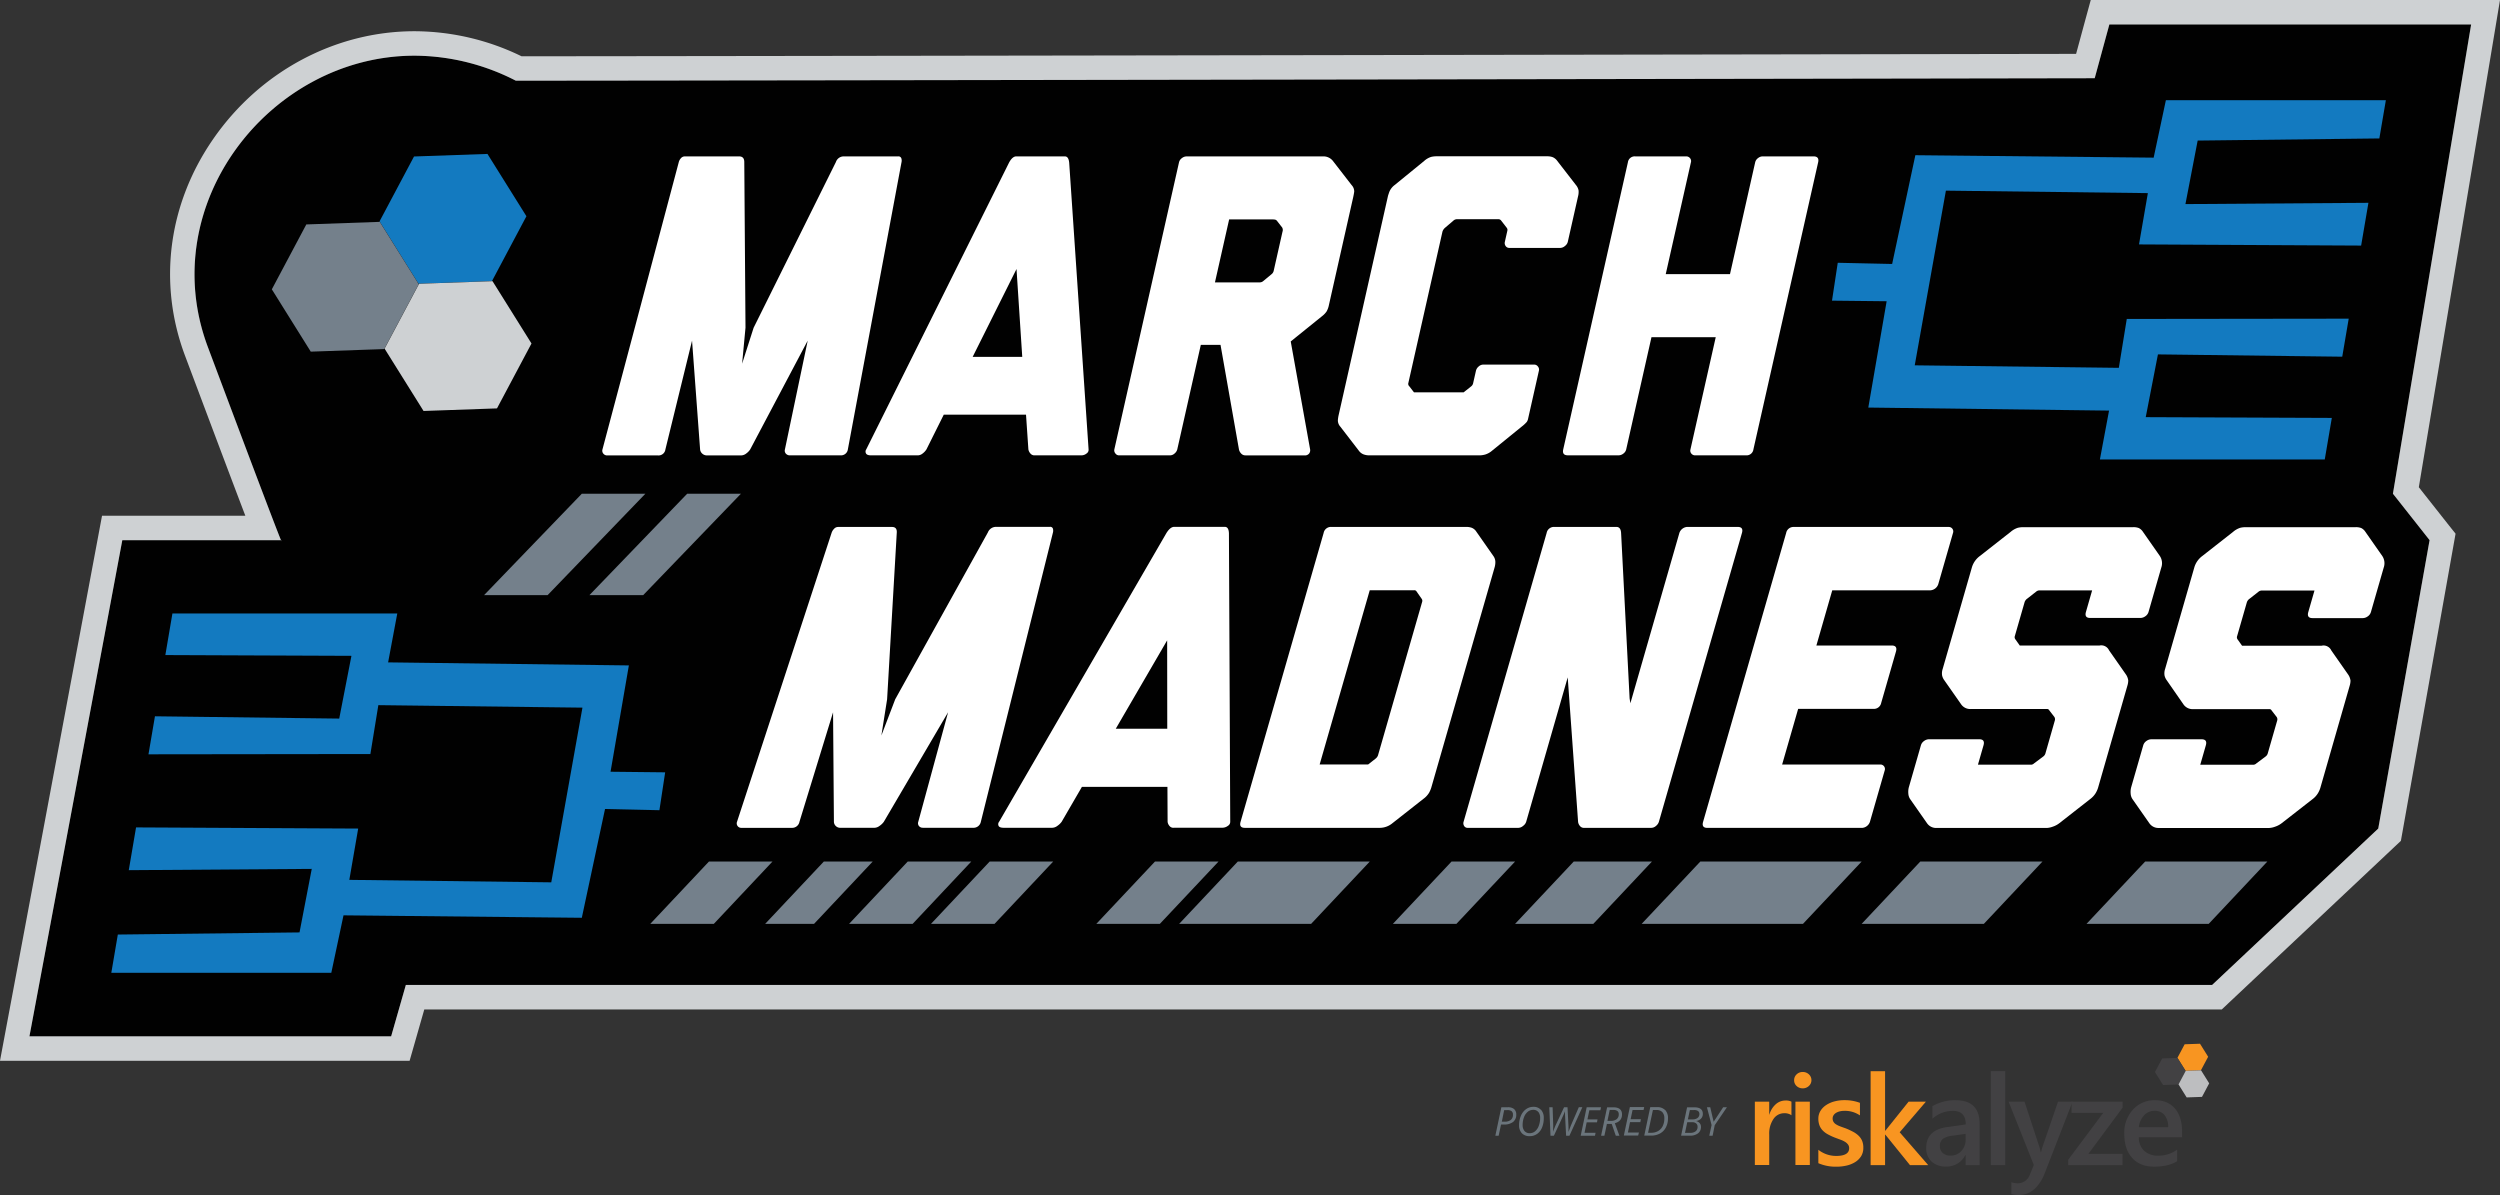 <svg id="Layer_1" data-name="Layer 1" xmlns="http://www.w3.org/2000/svg" xmlns:xlink="http://www.w3.org/1999/xlink" viewBox="0 0 1173.62 560.98"><rect x="0" y="0" width="1173.62" height="560.98" fill="#333333" stroke="none"/><defs><style>.cls-1{fill:none;}.cls-2{fill:#010101;}.cls-3{fill:#ced1d3;}.cls-4{fill:#137ac0;}.cls-5{fill:#fff;}.cls-6{fill:#74808b;}.cls-7{clip-path:url(#clip-path);}.cls-8{fill:#f89521;}.cls-9{fill:#424143;}.cls-10{clip-path:url(#clip-path-2);}.cls-11{fill:#bdbec0;}.cls-12{fill:#6b757c;}</style><clipPath id="clip-path" transform="translate(-53.38 -76.71)"><rect class="cls-1" x="850.18" y="555.77" width="256.69" height="85.56"/></clipPath><clipPath id="clip-path-2" transform="translate(-53.38 -76.71)"><rect class="cls-1" x="877.17" y="566.69" width="213.3" height="71"/></clipPath></defs><title>riskalyzemadness</title><path class="cls-2" d="M185.38,330.29H110.8L67.2,563.21H237l6.88-24.1h847.93l78-73.43,24.1-135.39-17.21-21.8,36.72-220.3H1043.64l-6.88,25.24s-656.31,1.15-741.22,1.15C209.48,71,120,157,151,239.64,190,343.78,185.38,330.29,185.38,330.29Z" transform="translate(-53.38 -76.71)"/><path class="cls-3" d="M1213.46,88.18l-36.72,220.3,17.21,21.8-24.1,135.39-78,73.43H243.9L237,563.21H67.2l43.6-232.92h74.48a3.06,3.06,0,0,0,.27.57,4.24,4.24,0,0,0-.17-0.57h-0.1c-1.21-2.88-7.33-18.66-34.32-90.64-25.22-67.26,29.41-136.8,97-136.8a104.67,104.67,0,0,1,47.55,11.73c84.91,0,741.22-1.15,741.22-1.15l6.88-25.24h169.82M1227,76.71H1034.88l-2.31,8.45L1028,102c-77.39.13-641.68,1.11-729.78,1.13A115.31,115.31,0,0,0,248,91.37c-37.24,0-72.56,18.89-94.49,50.54-21.21,30.61-26.05,67.7-13.28,101.76,13,34.63,22.54,60,28.32,75.14H101.28l-1.75,9.36L55.92,561.1l-2.54,13.59H245.67l2.38-8.32,4.51-15.77h843.83l3.31-3.12,78-73.43,2.77-2.6,0.67-3.74,24.1-135.39,0.9-5.07-3.19-4-14.06-17.81,35.88-215.29L1227,76.71h0Z" transform="translate(-53.38 -76.71)"/><polygon class="cls-4" points="80.94 288 77.62 307.52 164.98 307.88 159.25 337.34 72.74 336.26 69.7 354.11 173.88 353.98 177.61 331.03 273.43 332.2 258.79 414.21 163.99 413.05 168.15 388.97 63.87 388.42 60.45 408.5 146.35 407.9 140.61 437.72 55.31 438.72 52.26 456.67 155.53 456.67 161.26 429.7 273.13 430.85 284.03 379.79 309.56 380.35 312.26 362.57 286.62 362.29 295.22 312.38 182.2 310.95 186.5 288 80.94 288"/><polygon class="cls-4" points="1091.35 215.71 1094.67 196.19 1007.31 195.83 1013.04 166.37 1099.56 167.45 1102.6 149.6 998.41 149.73 994.68 172.68 898.87 171.5 913.5 89.5 1008.31 90.66 1004.15 114.74 1108.43 115.29 1111.85 95.21 1025.95 95.81 1031.69 65.99 1116.98 64.99 1120.04 47.04 1016.77 47.04 1011.03 74.01 899.16 72.86 888.26 123.92 862.73 123.36 860.03 141.14 885.68 141.42 877.07 191.33 990.09 192.76 985.79 215.71 1091.35 215.71"/><path class="cls-5" d="M424.24,290.48a2.47,2.47,0,0,1-1.93-.8,2.13,2.13,0,0,1-.45-2l10.7-51.07-27,51.07a7.25,7.25,0,0,1-1.84,1.91,4,4,0,0,1-2.42.91H385.23a3.14,3.14,0,0,1-2.13-.8,3,3,0,0,1-1.06-2l-3.78-51.07-12.51,51.07a3.23,3.23,0,0,1-3.45,2.81H338.38a2.24,2.24,0,0,1-1.73-.8,2.13,2.13,0,0,1-.45-2L372,152.94a4.29,4.29,0,0,1,1-1.91,2.39,2.39,0,0,1,1.81-.9h25.54q2.41,0,2.43,2.61l0.57,77.82-1.59,16.89,5.41-16.89,38.64-77.82a3.84,3.84,0,0,1,3.61-2.61H475a1.39,1.39,0,0,1,1.51.9,3.55,3.55,0,0,1,.07,1.91L451.41,287.66a3.23,3.23,0,0,1-3.45,2.81H424.24Z" transform="translate(-53.38 -76.71)"/><path class="cls-5" d="M539,290.48a2.41,2.41,0,0,1-1.92-.91,3.91,3.91,0,0,1-.93-1.91l-1.11-16.29H496.43l-8.12,16.29a7.13,7.13,0,0,1-1.76,1.91,3.75,3.75,0,0,1-2.31.91H462.32q-1.92,0-2.4-.91a1.83,1.83,0,0,1,.12-1.91l67.09-134.72q1.57-2.81,3.3-2.81h22.88q1.73,0,2,3l9.1,134.52a2.05,2.05,0,0,1-.89,1.91,3.86,3.86,0,0,1-2.6.91H539ZM530.58,203L510,244.23h23.27Z" transform="translate(-53.38 -76.71)"/><path class="cls-5" d="M638,290.48a2.57,2.57,0,0,1-2-.91,3.86,3.86,0,0,1-1-1.91l-8.65-49.06h-9.25l-11.05,49.06a3.71,3.71,0,0,1-1.23,1.91,3.25,3.25,0,0,1-2.21.91H578.7a2.09,2.09,0,0,1-1.71-.91,2.21,2.21,0,0,1-.48-1.91l30.35-134.72a3.39,3.39,0,0,1,1.36-2,3.56,3.56,0,0,1,2.09-.8h63.94a5.67,5.67,0,0,1,4.77,2l8.88,11.46a4.35,4.35,0,0,1,1.21,3.12c-0.13.87-.28,1.71-0.46,2.51L677.24,219.9a10,10,0,0,1-1.08,3,9.65,9.65,0,0,1-2.11,2.21L659.31,237l9.1,50.67a2.53,2.53,0,0,1-.43,1.91,2.47,2.47,0,0,1-2.21.91H638Zm12.32-85.06a2.8,2.8,0,0,0,1-1.61l4.12-18.3a2.44,2.44,0,0,0-.15-2l-2.34-3a1.7,1.7,0,0,0-1-.7,8.33,8.33,0,0,0-1.38-.1H630.4l-6.66,29.56h21.11a2.42,2.42,0,0,0,1.54-.6Z" transform="translate(-53.38 -76.71)"/><path class="cls-5" d="M753.85,288.27a9,9,0,0,1-3.22,1.81,10.48,10.48,0,0,1-2.71.4H696a8,8,0,0,1-2.32-.4,4.9,4.9,0,0,1-2.41-1.81L682.59,277a4.39,4.39,0,0,1-1.15-2.92,15.62,15.62,0,0,1,.32-2.31l23.19-103c0.06-.27.28-0.94,0.65-2a7.63,7.63,0,0,1,2.53-3.22l13.8-11.26a9,9,0,0,1,3.25-1.91,10.73,10.73,0,0,1,2.48-.3h52.08a7.42,7.42,0,0,1,2.52.4,5.21,5.21,0,0,1,2.21,1.81l8.72,11.26a5.65,5.65,0,0,1,1.24,2.51,7.83,7.83,0,0,1-.21,2.71l-4.85,21.51a3.54,3.54,0,0,1-1.33,1.91,3.42,3.42,0,0,1-2.12.9H762a2,2,0,0,1-1.81-.9,2.38,2.38,0,0,1-.37-1.91l1.18-5.23a1.62,1.62,0,0,0-.29-1.41l-2.65-3.42a1.52,1.52,0,0,0-1.27-.6h-19.5a2.41,2.41,0,0,0-1.54.6l-4,3.42a4,4,0,0,0-1.21,1.81l-16,71a1.55,1.55,0,0,0,.44,1.61l2.18,2.82H740.5L744,258.1a2.52,2.52,0,0,0,.92-1.41l1.36-6a3.7,3.7,0,0,1,1.23-1.91,3.24,3.24,0,0,1,2.21-.91h23.93a2.1,2.1,0,0,1,1.71.91,2.21,2.21,0,0,1,.47,1.91l-5.12,22.72a3.77,3.77,0,0,1-.62,1.41,16.63,16.63,0,0,1-2.41,2.21Z" transform="translate(-53.38 -76.71)"/><path class="cls-5" d="M849.14,290.48a2.24,2.24,0,0,1-1.73-.8,2.13,2.13,0,0,1-.45-2L858.83,235H828.66L816.8,287.66a3.38,3.38,0,0,1-1.36,2,3.54,3.54,0,0,1-2.09.8H789.42q-2.82,0-2.18-2.81l30.35-134.72a3.23,3.23,0,0,1,3.45-2.81H845a2.26,2.26,0,0,1,1.73.8,2.14,2.14,0,0,1,.45,2l-11.82,52.48h30.16l11.82-52.48a3.39,3.39,0,0,1,1.36-2,3.55,3.55,0,0,1,2.09-.8h23.93q2.81,0,2.18,2.81L876.52,287.66a3.23,3.23,0,0,1-3.45,2.81H849.14Z" transform="translate(-53.38 -76.71)"/><path class="cls-5" d="M486.65,465.3a2.28,2.28,0,0,1-1.87-.81,2.1,2.1,0,0,1-.32-2l14-51.41-30.16,51.41a8,8,0,0,1-2,1.92,4.21,4.21,0,0,1-2.46.91h-16a2.91,2.91,0,0,1-2.06-.81,2.82,2.82,0,0,1-.92-2l-0.4-51.41-15.78,51.41a3.48,3.48,0,0,1-3.61,2.83H401.35a2.06,2.06,0,0,1-1.67-.81,2.09,2.09,0,0,1-.32-2l44.39-135.61a4.71,4.71,0,0,1,1.15-1.92,2.53,2.53,0,0,1,1.86-.91h25.37q2.4,0,2.24,2.63L469.83,405l-2.69,17,6.49-17,43.5-78.33a4.14,4.14,0,0,1,3.75-2.63h25.37a1.28,1.28,0,0,1,1.44.91,3.61,3.61,0,0,1-.05,1.92l-33.8,135.61a3.48,3.48,0,0,1-3.61,2.83H486.65Z" transform="translate(-53.38 -76.71)"/><path class="cls-5" d="M604.3,465.32a2.36,2.36,0,0,1-1.94-.91,3.61,3.61,0,0,1-.85-1.92l-0.08-16.4H561.29l-9.51,16.39a8,8,0,0,1-2,1.92,4.21,4.21,0,0,1-2.46.91H524.6q-2,0-2.44-.91a1.82,1.82,0,0,1,.25-1.92L601,326.87q1.81-2.84,3.61-2.83h23.77q1.8,0,1.92,3l0.61,135.41a2.19,2.19,0,0,1-1.05,1.92,4.33,4.33,0,0,1-2.76.91H604.3Zm-3-88-24.12,41.49h24.17Z" transform="translate(-53.38 -76.71)"/><path class="cls-5" d="M707.12,463.11a9.36,9.36,0,0,1-5.83,2.23H637.76q-2.8,0-2-2.83l39-135.61a3.48,3.48,0,0,1,3.61-2.83h63.52a7.33,7.33,0,0,1,2.38.4,4.59,4.59,0,0,1,2.17,1.82l7.93,11.34a4.91,4.91,0,0,1,1,2.83,9,9,0,0,1-.3,2.43l-29.8,103.63a13.42,13.42,0,0,1-1,2.33,9.93,9.93,0,0,1-2.74,2.93Zm-7.85-30.36a3.55,3.55,0,0,0,1-1.42L721,359.28a1.59,1.59,0,0,0-.19-1.42l-2.4-3.44a1.15,1.15,0,0,0-1.22-.61H696.4l-23.51,81.77h22.77Z" transform="translate(-53.38 -76.71)"/><path class="cls-5" d="M797,465.35a2.36,2.36,0,0,1-1.94-.91,3.61,3.61,0,0,1-.85-1.92l-4.87-67.81-19.5,67.8a3.9,3.9,0,0,1-1.45,1.92,3.59,3.59,0,0,1-2.16.91H742.43a1.85,1.85,0,0,1-1.73-.91,2.34,2.34,0,0,1-.25-1.92l39-135.61a3.48,3.48,0,0,1,3.61-2.83h29.16q2,0,2.18,2.83l4,77.72,0.36,2.23,23-79.95a4.21,4.21,0,0,1,3.61-2.83h23.77q2.8,0,2,2.83l-39,135.61a4.09,4.09,0,0,1-1.35,1.92,3.41,3.41,0,0,1-2.26.91H797Z" transform="translate(-53.38 -76.71)"/><path class="cls-5" d="M854.89,465.36q-2.8,0-2-2.83l39-135.61a3.48,3.48,0,0,1,3.61-2.83h72.71a2.1,2.1,0,0,1,2,2.83L963.28,351a4.21,4.21,0,0,1-3.61,2.83H913.53l-7.45,25.91h35.36q2.8,0,2,2.83l-6.93,24.09a3.48,3.48,0,0,1-3.61,2.83H897.52L890,435.61h46.14a2.11,2.11,0,0,1,2,2.83l-6.93,24.09a4.21,4.21,0,0,1-3.61,2.83H854.89Z" transform="translate(-53.38 -76.71)"/><path class="cls-5" d="M1020.13,463.16a10.32,10.32,0,0,1-3.06,1.62,9.29,9.29,0,0,1-2.77.61H962.56a5.19,5.19,0,0,1-4.55-2.23l-7.93-11.34a5.23,5.23,0,0,1-.84-2.63,8.42,8.42,0,0,1,.27-3l5.65-19.63a3.72,3.72,0,0,1,1.48-2,4,4,0,0,1,2.33-.81h23.57q2.8,0,2,2.83l-2.62,9.11h25.17a2.32,2.32,0,0,0,1.17-.61l4.33-3.24a2.77,2.77,0,0,0,1-1.42L1018,415a2,2,0,0,0-.42-2l-2.18-2.83a1.14,1.14,0,0,0-.83-0.61h-36a5.19,5.19,0,0,1-4.55-2.23l-7.93-11.33a5.89,5.89,0,0,1-1-2.23,6.51,6.51,0,0,1,.27-3l13.74-47.77a10.24,10.24,0,0,1,3.71-5.26l14.45-11.33a9.71,9.71,0,0,1,3.35-1.92,10.76,10.76,0,0,1,2.48-.3h51.74a6.92,6.92,0,0,1,2.58.4,5,5,0,0,1,2,1.82l7.93,11.34a6.16,6.16,0,0,1,.63,5.47L1062,364a3.71,3.71,0,0,1-1.48,2,4,4,0,0,1-2.33.81h-23.57q-2.8,0-2-2.83l2.91-10.12H1010.8a2.53,2.53,0,0,0-1.57.61l-4.13,3.24a3.39,3.39,0,0,0-1.26,1.62l-4.66,16.19a1.68,1.68,0,0,0,.39,1.42l2,2.83h37.35a4,4,0,0,1,4.55,2.23l7.93,11.34a6.37,6.37,0,0,1,1.08,2.83,8.72,8.72,0,0,1-.4,2.43l-13.79,48a11.63,11.63,0,0,1-1.1,2.43,10.16,10.16,0,0,1-2.61,2.83Z" transform="translate(-53.38 -76.71)"/><path class="cls-5" d="M1124.5,463.17a10.32,10.32,0,0,1-3.06,1.62,9.29,9.29,0,0,1-2.77.61h-51.74a5.19,5.19,0,0,1-4.55-2.23l-7.93-11.34a5.23,5.23,0,0,1-.84-2.63,8.42,8.42,0,0,1,.27-3l5.65-19.63a3.72,3.72,0,0,1,1.48-2,4,4,0,0,1,2.33-.81h23.57q2.8,0,2,2.83l-2.62,9.11h25.17a2.32,2.32,0,0,0,1.17-.61l4.33-3.24a2.77,2.77,0,0,0,1-1.42l4.42-15.38a2,2,0,0,0-.42-2l-2.18-2.83a1.14,1.14,0,0,0-.83-0.61h-36a5.19,5.19,0,0,1-4.55-2.23L1070.51,396a5.89,5.89,0,0,1-1-2.23,6.51,6.51,0,0,1,.27-3l13.74-47.77a10.24,10.24,0,0,1,3.71-5.26l14.45-11.33a9.71,9.71,0,0,1,3.35-1.92,10.76,10.76,0,0,1,2.48-.3h51.74a6.92,6.92,0,0,1,2.58.4,5,5,0,0,1,2,1.82l7.93,11.34a6.16,6.16,0,0,1,.63,5.47l-6,20.85a3.71,3.71,0,0,1-1.48,2,4,4,0,0,1-2.33.81H1139q-2.8,0-2-2.83l2.91-10.12h-24.77a2.53,2.53,0,0,0-1.57.61l-4.13,3.24a3.39,3.39,0,0,0-1.26,1.62l-4.66,16.19a1.68,1.68,0,0,0,.39,1.42l2,2.83h37.35a4,4,0,0,1,4.55,2.23l7.93,11.34a6.37,6.37,0,0,1,1.08,2.83,8.72,8.72,0,0,1-.4,2.43l-13.79,48a11.63,11.63,0,0,1-1.1,2.43,10.16,10.16,0,0,1-2.61,2.83Z" transform="translate(-53.38 -76.71)"/><polygon class="cls-4" points="230.94 131.98 196.45 133.19 178.17 103.93 194.36 73.46 228.84 72.26 247.13 101.51 230.94 131.98"/><polygon class="cls-6" points="180.37 163.87 145.89 165.08 127.61 135.82 143.8 105.36 178.28 104.15 196.57 133.41 180.37 163.87"/><polygon class="cls-3" points="233.31 191.72 198.83 192.93 180.54 163.67 196.74 133.21 231.22 132 249.51 161.25 233.31 191.72"/><polygon class="cls-6" points="273.13 231.78 302.97 231.78 257.07 279.39 227.24 279.39 273.13 231.78"/><polygon class="cls-6" points="332.8 404.46 362.63 404.46 335.09 433.72 305.26 433.72 332.8 404.46"/><polygon class="cls-6" points="426.12 404.46 455.95 404.46 428.42 433.72 398.58 433.72 426.12 404.46"/><polygon class="cls-6" points="464.58 404.46 494.41 404.46 466.87 433.72 437.04 433.72 464.58 404.46"/><polygon class="cls-6" points="542.19 404.46 572.02 404.46 544.48 433.72 514.65 433.72 542.19 404.46"/><polygon class="cls-6" points="681.41 404.46 711.24 404.46 683.7 433.72 653.87 433.72 681.41 404.46"/><polygon class="cls-6" points="798.2 404.46 873.93 404.46 846.39 433.72 770.66 433.72 798.2 404.46"/><polygon class="cls-6" points="901.46 404.46 958.83 404.46 931.3 433.72 873.93 433.72 901.46 404.46"/><polygon class="cls-6" points="1007.02 404.46 1064.39 404.46 1036.86 433.72 979.49 433.72 1007.02 404.46"/><polygon class="cls-6" points="738.78 404.46 775.49 404.46 747.96 433.72 711.24 433.72 738.78 404.46"/><polygon class="cls-6" points="581.07 404.46 643.03 404.46 615.49 433.72 553.53 433.72 581.07 404.46"/><polygon class="cls-6" points="386.73 404.46 409.68 404.46 382.14 433.72 359.19 433.72 386.73 404.46"/><polygon class="cls-6" points="322.59 231.78 347.83 231.78 301.94 279.39 276.7 279.39 322.59 231.78"/><g class="cls-7"><path class="cls-8" d="M894.46,600.31a5.6,5.6,0,0,0-3.52-1,6,6,0,0,0-5,2.7,12.1,12.1,0,0,0-2,7.36v14.25h-6.75V593.88h6.75V600H884a10.35,10.35,0,0,1,3-4.9,6.86,6.86,0,0,1,4.58-1.76,5.7,5.7,0,0,1,2.79.55v6.4Z" transform="translate(-53.38 -76.71)"/><path class="cls-8" d="M899.65,587.63a4.06,4.06,0,0,1-2.84-1.08,3.54,3.54,0,0,1-1.18-2.73,3.63,3.63,0,0,1,1.18-2.76,4,4,0,0,1,2.84-1.11,4.13,4.13,0,0,1,2.91,1.11,3.61,3.61,0,0,1,1.19,2.76,3.56,3.56,0,0,1-1.19,2.69,4.1,4.1,0,0,1-2.91,1.12m3.34,36h-6.75V593.88H903v29.79Z" transform="translate(-53.38 -76.71)"/><path class="cls-8" d="M907,622.74v-6.26a13.46,13.46,0,0,0,8.35,2.88q6.11,0,6.11-3.61a2.84,2.84,0,0,0-.52-1.73,5,5,0,0,0-1.41-1.27,11.3,11.3,0,0,0-2.1-1l-2.69-1a28.42,28.42,0,0,1-3.3-1.54,10,10,0,0,1-2.44-1.85,7,7,0,0,1-1.47-2.34A8.62,8.62,0,0,1,907,602a7.05,7.05,0,0,1,1-3.8,8.86,8.86,0,0,1,2.73-2.76,13.12,13.12,0,0,1,3.9-1.69,17.8,17.8,0,0,1,4.51-.57,20.5,20.5,0,0,1,7.39,1.25v5.91a12.45,12.45,0,0,0-7.21-2.15,9.39,9.39,0,0,0-2.31.26,6,6,0,0,0-1.76.73,3.55,3.55,0,0,0-1.13,1.12,2.66,2.66,0,0,0-.41,1.44,3.07,3.07,0,0,0,.41,1.63,3.65,3.65,0,0,0,1.21,1.18,10.35,10.35,0,0,0,1.92.93q1.12,0.42,2.57.92a37.74,37.74,0,0,1,3.45,1.6,11.56,11.56,0,0,1,2.6,1.85,7.23,7.23,0,0,1,1.66,2.38,8.11,8.11,0,0,1,.58,3.21,7.35,7.35,0,0,1-1,4,8.73,8.73,0,0,1-2.79,2.79,13.11,13.11,0,0,1-4,1.64,21,21,0,0,1-4.81.54,20.28,20.28,0,0,1-8.47-1.63" transform="translate(-53.38 -76.71)"/><polygon class="cls-8" points="905.19 546.96 896.63 546.96 885.06 532.65 884.94 532.65 884.94 546.96 878.16 546.96 878.16 502.86 884.94 502.86 884.94 530.82 885.06 530.82 895.99 517.17 904.11 517.17 891.8 531.54 905.19 546.96"/><path class="cls-9" d="M982.7,623.67h-6.55V619H976a9.86,9.86,0,0,1-9,5.35,9.53,9.53,0,0,1-6.88-2.38,8.35,8.35,0,0,1-2.49-6.31q0-8.44,9.72-9.83l8.84-1.25q0-6.37-6.05-6.37a14.38,14.38,0,0,0-9.6,3.67V596a20.92,20.92,0,0,1,10.88-2.79q11.29,0,11.29,11.11v19.38ZM976.18,609l-6.26.87a9.94,9.94,0,0,0-4.38,1.41,4.13,4.13,0,0,0-1.47,3.62,4,4,0,0,0,1.35,3.1,5.23,5.23,0,0,0,3.62,1.21,6.68,6.68,0,0,0,5.1-2.17,7.68,7.68,0,0,0,2-5.45V609Z" transform="translate(-53.38 -76.71)"/><rect class="cls-9" x="934.58" y="502.86" width="6.78" height="44.1"/><path class="cls-9" d="M1026.34,593.88l-13.44,34.56q-4.19,9.25-11.75,9.25a14.07,14.07,0,0,1-3.55-.38V631.7a9.42,9.42,0,0,0,2.91.52,6,6,0,0,0,5.64-3.72l2-4.89-11.84-29.73h7.48l7.1,21.64q0.12,0.41.52,2.15h0.14q0.15-.67.52-2.1l7.45-21.7h6.81Z" transform="translate(-53.38 -76.71)"/><polygon class="cls-9" points="996.46 519.99 980.37 541.69 996.4 541.69 996.4 546.96 970.92 546.96 970.92 544.43 987.35 522.44 972.49 522.44 972.49 517.17 996.46 517.17 996.46 519.99"/><path class="cls-9" d="M1077.75,610.61h-20.31A8.59,8.59,0,0,0,1060,617a9.48,9.48,0,0,0,6.68,2.24,14.73,14.73,0,0,0,8.76-2.85v5.44q-4.08,2.56-10.77,2.56t-10.31-4.06q-3.74-4.06-3.74-11.42a15.87,15.87,0,0,1,4.12-11.33,13.46,13.46,0,0,1,10.23-4.38q6.11,0,9.45,3.93t3.34,10.91v2.59Zm-6.52-4.77a8.71,8.71,0,0,0-1.72-5.66,5.74,5.74,0,0,0-4.65-2,6.55,6.55,0,0,0-4.93,2.12,9.7,9.7,0,0,0-2.49,5.56h13.79Z" transform="translate(-53.38 -76.71)"/><polygon class="cls-8" points="1033.22 502.45 1026.02 502.71 1022.2 496.6 1025.58 490.23 1032.79 489.98 1036.61 496.09 1033.22 502.45"/></g><g class="cls-10"><polygon class="cls-9" points="1022.66 509.12 1015.46 509.37 1011.64 503.26 1015.03 496.89 1022.23 496.64 1026.05 502.75 1022.66 509.12"/><polygon class="cls-11" points="1033.72 514.93 1026.52 515.18 1022.7 509.07 1026.08 502.71 1033.28 502.46 1037.1 508.57 1033.72 514.93"/></g><path class="cls-12" d="M856.25,596.52H854.7l2.18,8.35-1.09,5h1.57l1-4.95,5.73-8.42h-1.77l-4.47,6.83Zm-10.79,7h2.16a3,3,0,0,1,2,.56,2,2,0,0,1,.68,1.62,2.55,2.55,0,0,1-.89,2.08,3.88,3.88,0,0,1-2.54.74H844.4Zm1.23-5.7h1.93a3.13,3.13,0,0,1,1.92.47,1.68,1.68,0,0,1,.61,1.42,2.19,2.19,0,0,1-.85,1.82,3.59,3.59,0,0,1-2.28.67h-2.27Zm-1.3-1.34-2.83,13.37h4.23a5.83,5.83,0,0,0,3.72-1.1,3.67,3.67,0,0,0,1.39-3,2.69,2.69,0,0,0-.56-1.72,3,3,0,0,0-1.61-1v-0.09a3.81,3.81,0,0,0,2.24-1.15,3.14,3.14,0,0,0,.8-2.18q0-3.07-4-3.07h-3.43Zm-18.33,12,2.28-10.68H831a3.59,3.59,0,0,1,2.76,1,4.22,4.22,0,0,1,.94,3,7.87,7.87,0,0,1-.74,3.49,5.49,5.49,0,0,1-2.15,2.36,6.22,6.22,0,0,1-3.25.84h-1.48Zm8-10.66a5.07,5.07,0,0,0-3.84-1.37h-3.13l-2.82,13.37h3.22a8.48,8.48,0,0,0,4.18-1,6.7,6.7,0,0,0,2.74-2.82,8.94,8.94,0,0,0,1-4.22,5.54,5.54,0,0,0-1.31-4m-12.34,10.61h-5.17l1-4.9h4.84l0.27-1.39h-4.82l0.9-4.29h5.17l0.29-1.4h-6.72l-2.83,13.37h6.72Zm-12.08-10.62a3.21,3.21,0,0,1,2,.5,1.94,1.94,0,0,1,.62,1.61,2.71,2.71,0,0,1-1,2.23,4.18,4.18,0,0,1-2.71.78H808q0.13-.6,1.06-5.11h1.52ZM810,604.32l1.91,5.56h1.7L811.46,604q3.37-.93,3.37-4.11,0-3.35-4.08-3.35h-2.92L805,609.89h1.56l1.18-5.56H810Zm-7.59,4.17h-5.17l1-4.9h4.84l0.26-1.39H798.6l0.9-4.29h5.18l0.29-1.4h-6.72l-2.82,13.37h6.72Zm-6.2-12h-1.66L791,604.68q-0.51,1.19-1.2,3.24h-0.08v-0.76q0-1.38-.08-2.78l-0.39-7.86h-1.63l-3.7,7.9q-0.61,1.28-1.43,3.5h-0.05c0.06-1,.09-1.76.09-2.36l0-.81-0.28-8.24h-1.56l0.57,13.37h1.59q4.28-9.24,4.61-10t0.56-1.41h0.05q0,1.34.07,2.58l0.45,8.83h1.56Zm-20.68,2.2a4.27,4.27,0,0,1,.86,2.84,10.2,10.2,0,0,1-.64,3.69A5.94,5.94,0,0,1,774,607.8a3.86,3.86,0,0,1-2.49.89,3.07,3.07,0,0,1-2.43-1,4.15,4.15,0,0,1-.9-2.84,10.13,10.13,0,0,1,.63-3.64,6,6,0,0,1,1.76-2.57,4,4,0,0,1,2.57-.92,2.94,2.94,0,0,1,2.38,1m1.24-1a4.5,4.5,0,0,0-3.51-1.41,5.85,5.85,0,0,0-3.45,1.08,7.18,7.18,0,0,0-2.41,3.07,10.8,10.8,0,0,0-.88,4.41,5.33,5.33,0,0,0,1.31,3.84,4.81,4.81,0,0,0,3.65,1.37A5.84,5.84,0,0,0,775,609a6.76,6.76,0,0,0,2.3-3,11.42,11.42,0,0,0,.8-4.41,5.54,5.54,0,0,0-1.28-3.88m-17.31.14H761a3.1,3.1,0,0,1,2,.51,2,2,0,0,1,.63,1.65,3,3,0,0,1-1,2.44,4.67,4.67,0,0,1-3,.83h-1.22Zm4.68-.48a4.43,4.43,0,0,0-3-.86h-3l-2.83,13.37h1.56l1.12-5.26h1.24a6.92,6.92,0,0,0,4.4-1.2,4.17,4.17,0,0,0,1.5-3.46,3.22,3.22,0,0,0-1-2.58" transform="translate(-53.38 -76.71)"/></svg>